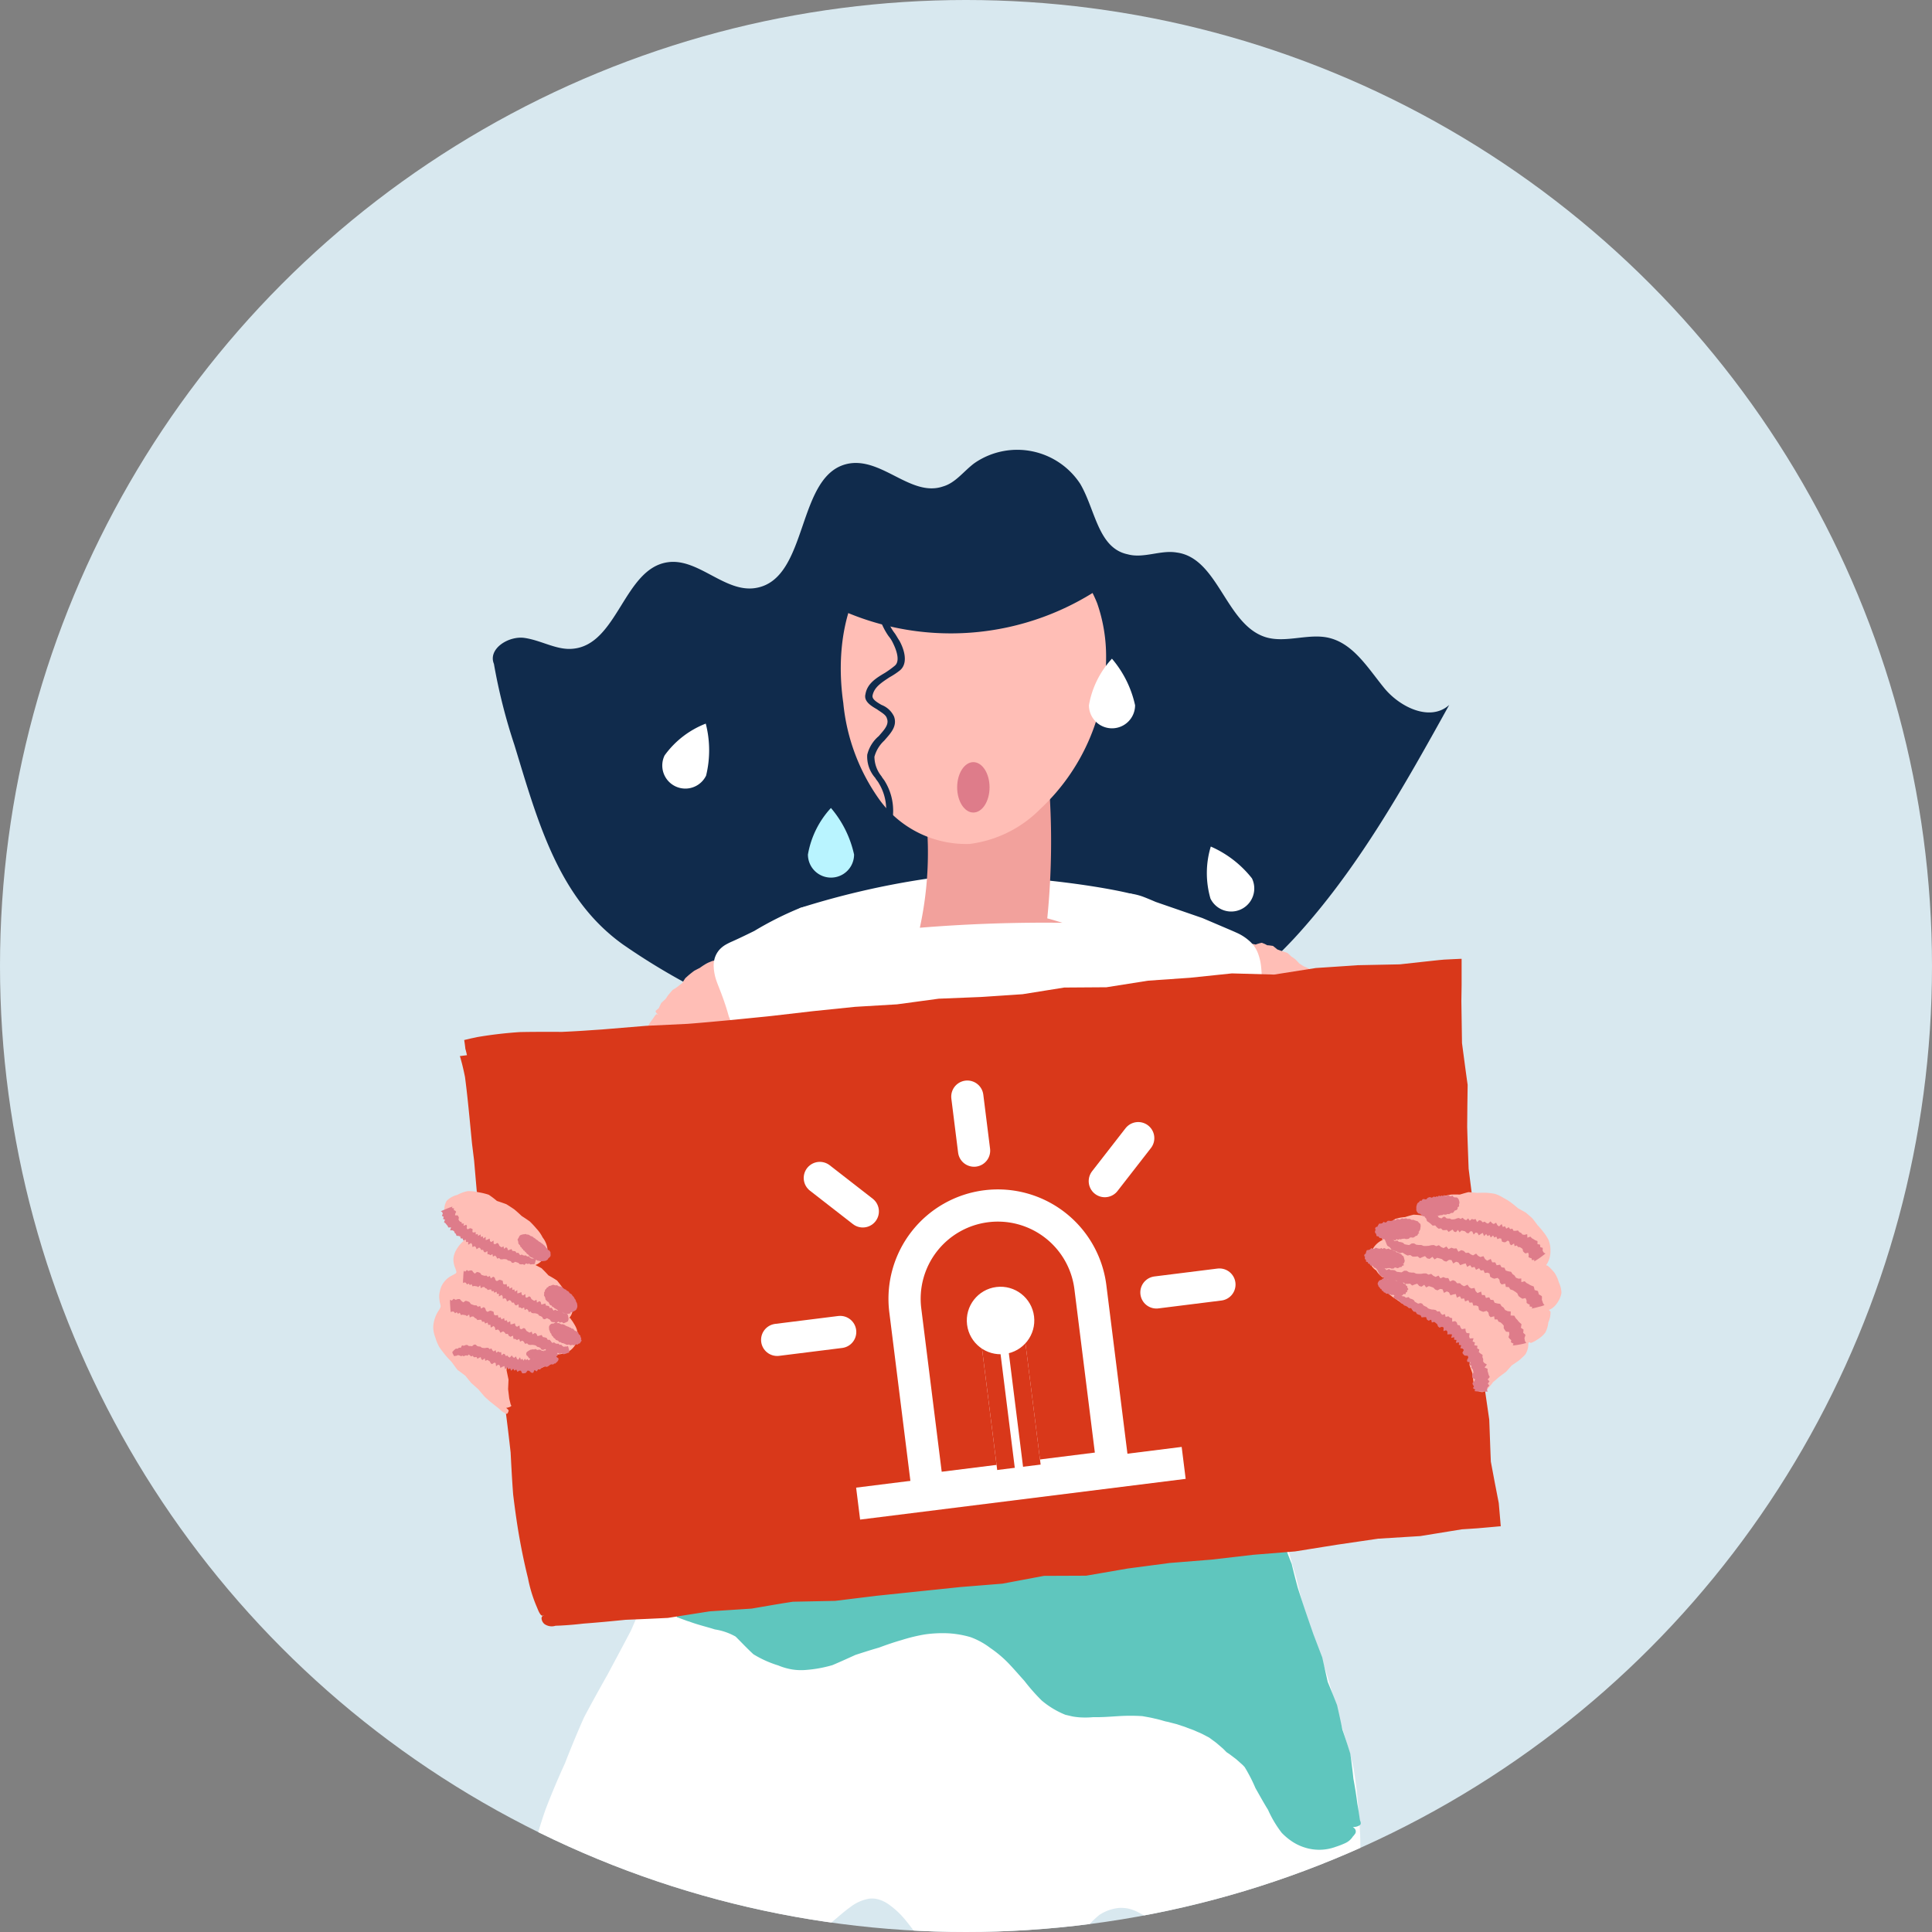 <svg xmlns="http://www.w3.org/2000/svg" width="120" height="120" viewBox="0 0 120 120">
    <rect x="0" y="0" width="120" height="120" fill="#808080" stroke="none"/>
    <defs>
        <clipPath id="clip-path">
            <circle id="타원_223" data-name="타원 223" cx="60" cy="60" r="60" style="fill:#f7f8fb"/>
        </clipPath>
        <clipPath id="clip-path-2">
            <circle id="타원_252" data-name="타원 252" cx="60" cy="60" style="fill:#fff" r="60"/>
        </clipPath>
        <style>
            
        </style>
    </defs>
    <g id="img_sub_06" transform="translate(-1128 -1745)">
        <g id="그룹_2342" data-name="그룹 2342" transform="translate(1128 1745)">
            <circle id="타원_219" data-name="타원 219" cx="60" cy="60" r="60" style="fill:#d8e8ef"/>
            <g id="마스크_그룹_23" data-name="마스크 그룹 23" style="clip-path:url(#clip-path-2)">
                <g id="그룹_1696" data-name="그룹 1696" transform="translate(26.906 27.938)">
                    <path id="패스_19254" data-name="패스 19254" d="M146.655 321.387a4.679 4.679 0 0 0-6.478-1.347l-.108.074c-.664.5-1.162 1.217-1.937 1.437-1.938.664-3.709-1.716-5.756-1.437-3.431.5-2.491 7.25-5.923 7.75-1.881.277-3.541-1.882-5.421-1.605-2.713.387-3.1 5.095-5.866 5.369-1 .111-1.938-.5-2.99-.664-1-.167-2.325.664-1.937 1.605a35.357 35.357 0 0 0 1.273 5.038c1.437 4.7 2.713 9.521 6.753 12.4a41.2 41.2 0 0 0 12.952 5.978 39.892 39.892 0 0 0 13.727 1.772c5.813-.554 11.015-3.875 15-8.137 3.93-4.263 6.808-9.411 9.631-14.5-1.162 1.052-3.044.166-4.04-1.052s-1.882-2.713-3.377-3.1c-1.273-.332-2.711.332-3.984-.056-2.49-.775-2.933-4.927-5.535-5.259-1-.167-2.048.388-3.043.11-1.834-.388-1.996-2.768-2.941-4.376z" transform="translate(-106.467 -319.274)" style="fill:#102b4c"/>
                    <path id="패스_19285" data-name="패스 19285" d="m137.215 397-.033-.181a4.64 4.64 0 0 0 .074-.373q-.046-.181-.105-.362a5.303 5.303 0 0 0-.076-.362q.014-.19.014-.384a5.845 5.845 0 0 0-.114-.354 2.843 2.843 0 0 0-.149-.34q-.118-.152-.244-.293a6.202 6.202 0 0 0-.154-.33l-.047-.174-.041-.165c-.046-.1-.09-.209-.136-.317l-.259-.271a3.319 3.319 0 0 0-.109-.371 1.691 1.691 0 0 0-.32-.282.826.826 0 0 0-.421-.249.934.934 0 0 0-.462.085 1.749 1.749 0 0 0-.362.181c-.112.066-.213.14-.31.207-.11.052-.217.111-.326.167-.1.073-.193.146-.286.222s-.181.158-.271.239c-.068.1-.136.207-.2.312q-.144.108-.285.221c-.094.075-.2.135-.307.2-.078.09-.157.181-.233.271s-.14.2-.208.294l-.266.244-.079.165-.078.166a1.091 1.091 0 0 0-.09.072l-.069.06c-.017.013-.121.072.161.288l-.013-.006c-.026-.013-.051-.026-.072-.034-.046-.018-.068-.014-.08 0a1.418 1.418 0 0 0-.162.219c-.07.1-.142.191-.209.29s-.125.2-.181.307c-.075.09-.147.19-.217.287s-.145.194-.219.291c-.048.111-.09.224-.137.336s-.127.208-.181.317c-.036.117-.073.233-.1.353s-.069.234-.1.353-.067.235-.1.354v.373c-.025.12-.06.24-.076.362l-.021.181c-.007.063-.007.125-.011.187a3.165 3.165 0 0 0 .07.371 2.617 2.617 0 0 0 .023.391 2.009 2.009 0 0 0 .16.374 1.671 1.671 0 0 0 .255.331 1.861 1.861 0 0 0 .271.324 2.2 2.2 0 0 0 .379.143 2.818 2.818 0 0 0 .373.09 3.709 3.709 0 0 0 .338.181l.181.045.186.033c.13-.013.257-.044.382-.068.121.037.245.074.372.1.124-.035.247-.066.362-.111.061-.006.123-.011.181-.019l.181-.029c.123-.014.241-.047.362-.07s.25-.032.374-.056c.119-.041.237-.08.352-.132.1-.079.2-.166.29-.252.107-.059.207-.133.31-.2.123-.037.253-.07.377-.117q.117-.154.22-.319c.09-.08.181-.167.271-.255.109-.068.209-.146.315-.223.054-.117.114-.228.159-.346l.079-.169c.025-.057.047-.115.07-.173a3.814 3.814 0 0 0 .285-.271 5.75 5.75 0 0 0 .054-.382c.065-.1.137-.21.2-.321l.027-.185.017-.186c.064-.11.115-.225.172-.341a6.485 6.485 0 0 0-.05-.381c.033-.119.073-.239.1-.362z" transform="translate(-117.415 -360.477)" style="fill:#ffbeb6"/>
                    <path id="패스_19286" data-name="패스 19286" d="M222.779 395.182a1.08 1.08 0 0 0-.141-.342c-.04-.07-.046-.158-.138-.194-.014-.006-.043-.067-.145-.007l-.031.021.019-.011a1.154 1.154 0 0 0 .191-.133c.076-.071 0-.073-.006-.084s-.03-.046-.062-.09a.732.732 0 0 0-.047-.057l-.021-.025q-.086-.136-.177-.271-.053-.158-.11-.317c-.08-.073-.162-.143-.242-.214l-.129-.3c-.086-.066-.172-.131-.26-.2-.038-.106-.075-.214-.115-.32-.08-.071-.158-.143-.239-.213s-.146-.154-.22-.228-.15-.149-.228-.222a2.76 2.76 0 0 1-.2-.247c-.108-.041-.214-.083-.324-.12-.04-.112-.08-.225-.126-.336-.1-.045-.205-.09-.311-.131-.09-.059-.181-.119-.271-.175-.073-.08-.146-.16-.224-.237a1.712 1.712 0 0 0-.264-.188 5.227 5.227 0 0 0-.242-.227c-.1-.04-.213-.075-.32-.109s-.211-.076-.316-.111c-.086-.077-.181-.147-.271-.221-.12-.014-.232-.038-.354-.04-.053-.028-.107-.057-.162-.084l-.176-.07a1.5 1.5 0 0 0-.193.047 1.4 1.4 0 0 0-.186.063q-.091-.021-.194-.039a4.558 4.558 0 0 0-.207-.01 1.2 1.2 0 0 0-.181.105l-.085.057a.983.983 0 0 0-.076.067 1.832 1.832 0 0 0-.21.048 1.777 1.777 0 0 0-.206.081 1.574 1.574 0 0 0-.112.419 1.484 1.484 0 0 0-.112.148 1.707 1.707 0 0 0-.1.157 1.935 1.935 0 0 0-.124.149c-.04.052-.079.1-.113.158a2.841 2.841 0 0 0 .04.369 4.33 4.33 0 0 0-.061.337c-.036.11-.071.222-.1.335.056.112.113.222.176.327 0 .109 0 .217.007.326a3.084 3.084 0 0 1-.023.329c.035.1.074.207.113.308-.011.11-.019.222-.026.333.019.106.037.212.059.317l.212.276a7.15 7.15 0 0 0-.082.362q.069.149.141.294c.027.105.055.21.09.315.077.09.154.176.236.26 0 .119.007.238.015.362.09.082.176.161.271.237.044.1.09.205.144.306.037.11.084.22.13.33.1.073.191.144.291.208.033.049.069.095.106.142s.073.09.114.139a3.115 3.115 0 0 0 .3.2l.167.072c.056.023.115.041.171.061l.168.062a1.491 1.491 0 0 0 .172.051 2.294 2.294 0 0 0 .346.08 2.557 2.557 0 0 0 .346.09 2.781 2.781 0 0 0 .351-.016 1.272 1.272 0 0 0 .173-.012c.057-.007.115-.012.171-.022a3.366 3.366 0 0 0 .35 0c.11-.034.216-.073.321-.115.09-.072.181-.147.271-.224a5.517 5.517 0 0 0 .59-.26c.106-.027.214-.053.318-.09.093-.054.186-.11.277-.167s.171-.133.255-.2c.1-.047.194-.1.29-.148l.181-.3a2.739 2.739 0 0 0 .281-.181 1.778 1.778 0 0 0 .2-.295 1.057 1.057 0 0 0 .215-.328.965.965 0 0 0-.006-.417z" transform="translate(-165.648 -359.059)" style="fill:#ffbeb6"/>
                    <path id="패스_19287" data-name="패스 19287" d="M166.592 439.943a26.281 26.281 0 0 0-.347-3.1c-.249-1.009-.547-2-.873-2.975-.256-1-.543-1.985-.832-2.966l-1.086-2.858a68.652 68.652 0 0 1-.753-2.943q-.442-1.441-.777-2.912-.316-1.476-.535-2.972c-.148-1-.265-2-.362-3q-.112-1.511-.15-3.027-.153-1.511-.245-3.034.105-1.522.259-3.039l-.034-3.061c.013-1.024.006-2.048-.006-3.071.022-1.022.037-2.045.041-3.067q-.029-1.532-.075-3.063l-.02-3.063-.187-3.052-.036-.763c-.013-.251-.02-.514-.05-.792a3.284 3.284 0 0 0-.2-.863 1.936 1.936 0 0 0-.568-.79 2.966 2.966 0 0 0-.759-.479c-.253-.116-.481-.209-.716-.311l-1.407-.6-2.895-1c-.234-.1-.468-.2-.724-.3a3.756 3.756 0 0 0-.848-.219 2.468 2.468 0 0 0-.481-.014 2.038 2.038 0 0 0-.247.034l-.122.025c-.041.009-.08.023-.119.034a2.7 2.7 0 0 0-.845.442 7.151 7.151 0 0 0-1.046 1.274l-.216.3c-.071.1-.147.188-.221.284-.038.047-.073.1-.113.14l-.122.132c-.082.09-.158.181-.248.263l-.287.221-.3.2c-.1.07-.206.125-.308.188l-.156.09c-.053.029-.108.055-.161.082a7.608 7.608 0 0 1-1.333.543c-.22.1-.452.167-.678.245a5.042 5.042 0 0 1-.7.181 8.651 8.651 0 0 1-1.44.2 10.1 10.1 0 0 1-2.845-.562 12.824 12.824 0 0 1-1.419-.355 14.607 14.607 0 0 1-1.384-.533c-.431-.246-.847-.518-1.251-.8s-.782-.6-1.2-.923a6.757 6.757 0 0 0-.655-.494 2.946 2.946 0 0 0-.84-.384 2.739 2.739 0 0 0-.953-.073 4.667 4.667 0 0 0-.86.166 20.689 20.689 0 0 0-2.81 1.413c-.458.225-.909.446-1.364.649a4.1 4.1 0 0 0-.388.19 1.625 1.625 0 0 0-.428.341 1.442 1.442 0 0 0-.286.527 1.655 1.655 0 0 0-.057.548 3.1 3.1 0 0 0 .189.9c.046.134.1.263.147.385l.135.347c.173.46.33.926.459 1.4a16.752 16.752 0 0 1 .863 2.847q.091.741.119 1.487c.018.495.015 1-.012 1.487a7.2 7.2 0 0 1-.255 1.415 13.573 13.573 0 0 1-.488 1.39 18.76 18.76 0 0 0-.876 3c-.061.259-.106.508-.159.763l-.077.381c-.024.127-.044.255-.066.383l-.128.765-.107.767a65.387 65.387 0 0 0-.226 3.076c.01 1.026.035 2.047.05 3.066a75.799 75.799 0 0 1-.415 3.018c-.057 1.006-.161 2-.294 2.994-.1.49-.181.983-.3 1.466l-.083.366-.043.181-.05.181-.2.724a34.8 34.8 0 0 1-.8 2.9 48.923 48.923 0 0 1-1.35 2.714 76.733 76.733 0 0 1-1.176 2.8c-.471.9-.955 1.8-1.435 2.7-.5.89-1 1.786-1.48 2.694q-.624 1.408-1.183 2.85a49.68 49.68 0 0 0-1.2 2.85 31.289 31.289 0 0 0-.879 2.985c-.112.511-.21 1.028-.278 1.553a10.334 10.334 0 0 0-.09 1.607 4.843 4.843 0 0 0 .292 1.671 2.593 2.593 0 0 0 .486.793 2.24 2.24 0 0 0 .781.553 2.846 2.846 0 0 0 .886.216 4.42 4.42 0 0 0 .442.008 3.228 3.228 0 0 0 .443-.054 5 5 0 0 0 1.55-.633c.234-.128.46-.263.678-.4s.44-.271.657-.41q.652-.417 1.288-.863.311-.231.617-.47l.3-.24.119-.1.031-.027a.376.376 0 0 1 .031-.025l.036.016.035.019.013.009.025.016.03.022a2.592 2.592 0 0 1 .458.444 7.727 7.727 0 0 1 .75 1.218 13.51 13.51 0 0 0 .792 1.378 4.3 4.3 0 0 0 .543.682 2.857 2.857 0 0 0 1.663.849 3.308 3.308 0 0 0 .947-.017 4.215 4.215 0 0 0 .851-.278c.137-.054.259-.125.388-.188a3.333 3.333 0 0 0 .362-.212 10.737 10.737 0 0 0 1.3-.968l2.214-2.123.581-.493c.191-.16.38-.315.573-.452a2.672 2.672 0 0 1 1.176-.529 1.5 1.5 0 0 1 .582.045 2.153 2.153 0 0 1 .57.264 5.247 5.247 0 0 1 1.039.94c.633.755 1.184 1.609 1.861 2.43a9.136 9.136 0 0 0 1.176 1.129 6.215 6.215 0 0 0 1.454.85 4.406 4.406 0 0 0 1.719.323 3.8 3.8 0 0 0 .893-.133 4 4 0 0 0 .822-.348 4.565 4.565 0 0 0 .724-.472c.116-.085.217-.181.325-.271a3.527 3.527 0 0 0 .3-.288 14.646 14.646 0 0 0 1.04-1.21l.409-.64c.131-.205.271-.4.416-.592a5.7 5.7 0 0 1 .977-1.021 2.688 2.688 0 0 1 1.23-.432 1.949 1.949 0 0 1 .311.007 1.823 1.823 0 0 1 .307.049 2.488 2.488 0 0 1 .6.237 8.188 8.188 0 0 1 1.219.768c.21.148.428.3.66.443s.466.261.7.383a19.084 19.084 0 0 0 2.834 1.348q.747.243 1.513.426a12.038 12.038 0 0 0 1.574.281 5.607 5.607 0 0 0 1.675-.053 3.561 3.561 0 0 0 .84-.28 3.231 3.231 0 0 0 .745-.5 4.371 4.371 0 0 0 .807-.928 2.863 2.863 0 0 0 .431-1.086 3.33 3.33 0 0 0 .1-.436c.017-.186-.01-.362-.173-.407a.315.315 0 0 0-.109-.008l.007-.021.035.01a.456.456 0 0 0 .413-.062c.21-.172.192-.557.214-.688 0 0 .025-.127.055-.317s.068-.446.1-.7c.06-.511.08-1.022.08-1.022a18.912 18.912 0 0 0-.057-3.126z" transform="translate(-109.099 -355.059)" style="fill:#fff"/>
                    <path id="패스_19288" data-name="패스 19288" d="m177.946 484.056-.023-.159c-.013-.1-.033-.223-.052-.349s-.041-.254-.058-.347l-.027-.157a26.043 26.043 0 0 0-.244-1.547q-.078-.78-.194-1.557-.23-.75-.489-1.486-.154-.765-.331-1.524a83.247 83.247 0 0 0-.58-1.441l-.339-1.517-.548-1.438q-.253-.724-.5-1.447c-.164-.483-.32-.967-.473-1.447-.132-.491-.26-.982-.376-1.474q-.283-.709-.543-1.433-.063-.767-.1-1.538-.21-.733-.4-1.476-.07-.374-.136-.751l-.064-.377-.09-.6c.028-.135-.122-.142-.21-.2l-.3-.137-.222-.1c-.061-.028-.123-.053-.181-.079-.247-.1-.5-.2-.749-.285q-.763-.226-1.546-.374a22.377 22.377 0 0 0-1.549-.317l-.785-.037c-.261-.013-.522-.013-.782-.02s-.521-.013-.781-.017-.52-.006-.78 0c-.259-.03-.518-.058-.777-.08s-.519-.05-.779-.065c-.26.019-.519.034-.778.057l-.776.069-.779-.021-.779-.01c-.514.09-1.025.181-1.538.287h-.778c-.26 0-.519 0-.778.005-.51.09-1.019.181-1.526.279h-1.558c-.5.148-1 .294-1.5.452-.513.057-1.026.113-1.538.181-.519.024-1.038.067-1.559.1-.251.069-.5.152-.748.228s-.5.151-.745.236c-.508.109-1.017.209-1.522.338-.256.049-.515.091-.77.147l-.768.168c-.241.106-.476.231-.711.348s-.471.232-.7.362c-.488.181-.982.352-1.46.564-.244.095-.492.181-.733.284l-.724.314c-.231.124-.452.271-.672.414l-.332.213c-.11.07-.221.14-.327.22-.46.253-.932.5-1.373.789l-.322.22-.161.116c-.052.04-.1.083-.154.125l-.618.509a7.285 7.285 0 0 0-.537.622 3.631 3.631 0 0 0-.458.753 2.363 2.363 0 0 0-.243.4 1.869 1.869 0 0 0-.152.493 1.958 1.958 0 0 0 .124 1.072 1.7 1.7 0 0 0 .385.458 1.5 1.5 0 0 0 .167.119l.027.277.325.119.271.1.271.09c.524.188 1.04.306 1.491.452a3.8 3.8 0 0 1 1.286.443l.062.06.067.068.135.136.271.277c.181.181.371.373.574.558a6.669 6.669 0 0 0 1.538.694 3.947 3.947 0 0 0 .846.247 3.548 3.548 0 0 0 .893.033 7.939 7.939 0 0 0 1.637-.3c.484-.205.957-.421 1.425-.633.489-.158.973-.314 1.457-.452.471-.175.942-.338 1.416-.472a10.723 10.723 0 0 1 1.426-.347 7.858 7.858 0 0 1 1.447-.072 6.126 6.126 0 0 1 1.407.242 4.664 4.664 0 0 1 1.22.67 7.279 7.279 0 0 1 1.1.919c.343.355.673.743 1.022 1.129a12.259 12.259 0 0 0 1.069 1.213 5.4 5.4 0 0 0 1.483.893l.436.1a4.257 4.257 0 0 0 .439.055 5.293 5.293 0 0 0 .847-.012c.543.013 1.07-.033 1.573-.063a11.612 11.612 0 0 1 1.477 0l.362.065.181.034.181.042.357.085.35.1.181.037.175.047.35.09.344.114a3.58 3.58 0 0 1 .339.123l.339.124c.112.044.221.1.331.143.224.09.431.212.647.321.1.068.194.143.291.212a3.265 3.265 0 0 1 .281.222l.271.233c.09.08.167.166.251.249l.151.1c.05.033.095.07.144.106l.288.217c.09.077.181.159.271.24l.137.122c.045.041.084.09.127.131a9.815 9.815 0 0 1 .676 1.314c.252.439.5.9.781 1.347a6.937 6.937 0 0 0 .848 1.427 3.865 3.865 0 0 0 .691.571 3.108 3.108 0 0 0 .844.375 2.946 2.946 0 0 0 .922.107 2.988 2.988 0 0 0 .9-.181 5.165 5.165 0 0 0 .591-.229 1.093 1.093 0 0 0 .471-.408 1.249 1.249 0 0 0 .151-.19.262.262 0 0 0-.062-.328.566.566 0 0 0-.082-.069l.008-.007h.036a.7.7 0 0 0 .375-.11c.139-.091.024-.269.012-.335z" transform="translate(-120.387 -398.961)" style="fill:#5fc6be"/>
                    <path id="패스_19289" data-name="패스 19289" d="m170.138 427.208-.024-.289-.1-1.149-.25-1.283-.241-1.285c-.038-.87-.065-1.741-.1-2.611l-.374-2.582v-2.616a264.69 264.69 0 0 1-.488-2.576c-.045-.869-.082-1.737-.12-2.605 0-.872.02-1.744.029-2.615l-.327-2.591c-.032-.869-.067-1.737-.09-2.605l.011-1.3.018-1.3c-.123-.864-.235-1.73-.351-2.6l-.039-2.608.01-.652.005-.326v-1.645h-.07l-.143.007-.287.013-.582.029-.3.027-.181.019-.324.035-.65.07-1.3.143-2.614.053-2.605.175-2.588.407-2.623-.073-2.6.271-2.606.181-2.587.409-2.623.018-2.586.414-2.6.173-2.612.106-2.588.35-2.605.155-2.6.267-2.593.3-2.6.261c-.865.08-1.732.162-2.6.228l-2.606.125-2.6.215-1.3.09c-.43.027-.859.05-1.292.069-.866 0-1.739-.007-2.623.013a25.993 25.993 0 0 0-2.653.311l-.059.014-.11.023-.219.046-.422.1q.048.3.076.575c0-.016 0-.01.007 0v.005c.014.043.031.117.049.188l.026.111.013.057v.007h-.007l-.079.01-.157.02-.155.02h-.039v.012l.007.023.029.09.048.181.052.194c.067.264.127.536.181.809.113.852.2 1.714.285 2.577l.125 1.3c.011.11.021.216.035.335l.04.324.08.648.226 2.617.327 2.59.371 2.584.255 2.6.543 2.563c.086.869.169 1.726.234 2.589.114.859.214 1.719.312 2.586.045.869.09 1.74.157 2.613.106.869.224 1.738.375 2.6s.331 1.727.543 2.582a8.736 8.736 0 0 0 .543 1.785c.047.09.214.623.388.556a.13.13 0 0 0 .05-.037l.007.017a.326.326 0 0 0-.038.018.174.174 0 0 0-.1.126.179.179 0 0 0 0 .083.4.4 0 0 0 .017.081.549.549 0 0 0 .147.226.781.781 0 0 0 .7.115l.279-.01a21.156 21.156 0 0 0 1.191-.094l.271-.03c.877-.066 1.747-.148 2.616-.236q1.311-.051 2.623-.117L121 432.5l2.612-.171 1.286-.221.633-.106.64-.1 2.623-.053 2.594-.318 2.6-.271 2.6-.271 2.6-.209 2.576-.484 2.623-.011 2.581-.445 2.591-.343 2.61-.21 2.592-.3 2.6-.209 2.582-.413 2.585-.379 2.611-.161 2.58-.419.652-.043.326-.022.547-.048.593-.053.15-.014.075-.007h.057c.012-.004.019-.002.019-.011z" transform="translate(-103.83 -360.354)" style="fill:#d9381a"/>
                    <path id="패스_19290" data-name="패스 19290" d="M110.578 433.736a1.526 1.526 0 0 0-.165-.337 2.185 2.185 0 0 0-.193-.289l-.013-.017-.008-.012v-.007a.035.035 0 0 1 0-.01.042.042 0 0 1 0-.015.329.329 0 0 1-.057-.017c-.033-.015-.023-.007-.021-.013l.007-.012a.152.152 0 0 0 .024-.039.885.885 0 0 0 .133-.258.917.917 0 0 0 .033-.146.811.811 0 0 0 .005-.145 1.422 1.422 0 0 0-.162-.745 2.522 2.522 0 0 0-.214-.249 4.212 4.212 0 0 0-.219-.224 2.908 2.908 0 0 0-.181-.255c-.064-.082-.127-.165-.193-.246a6.582 6.582 0 0 0-.535-.321c-.068-.076-.14-.15-.209-.225l-.217-.218c-.127-.07-.256-.136-.384-.2.022-.009.043-.017.064-.027a1.076 1.076 0 0 0 .334-.249 1.233 1.233 0 0 0 .348-.744 1.47 1.47 0 0 0-.3-.695 2.26 2.26 0 0 0-.378-.543 5.993 5.993 0 0 0-.421-.452q-.248-.175-.5-.335-.219-.209-.452-.406-.249-.172-.506-.33a14.196 14.196 0 0 0-.581-.2 5.419 5.419 0 0 0-.506-.384 3.93 3.93 0 0 0-.628-.153 2.649 2.649 0 0 0-.669-.076 2.127 2.127 0 0 0-.654.237 1.37 1.37 0 0 0-.663.367 1.076 1.076 0 0 0-.141.411.983.983 0 0 0 .036.413 1.63 1.63 0 0 0 .271.657 2.951 2.951 0 0 0 .174.271c.059.082.124.174.191.258a4.6 4.6 0 0 0 .52.376c.027.023.019.018.023.023v.01a.089.089 0 0 1 .005.015.014.014 0 0 1-.007.018.021.021 0 0 1 0 .015l-.014.009v.007l-.055.048a2.216 2.216 0 0 0-.423.543 1.332 1.332 0 0 0-.137.352 1.053 1.053 0 0 0-.013.392 1.426 1.426 0 0 0 .09.339 1.692 1.692 0 0 1 .079.236.129.129 0 0 1-.022.1.161.161 0 0 1-.035.029.671.671 0 0 1-.08.044c-.061.039-.151.08-.253.141a1.257 1.257 0 0 0-.293.243 1.342 1.342 0 0 0-.337.66 1.275 1.275 0 0 0-.044.384 2.946 2.946 0 0 0 .042.338 1.1 1.1 0 0 1 .045.2.137.137 0 0 1-.017.09.753.753 0 0 1-.116.211 2.056 2.056 0 0 0-.326 1 1.86 1.86 0 0 0 .132.661 2.976 2.976 0 0 0 .251.6c.12.174.246.334.371.488s.263.295.4.441c.116.16.23.322.353.478l.488.362q.181.232.374.459l.44.394c.127.152.254.3.384.452l.222.2q.11.1.227.19l.463.368a1.282 1.282 0 0 0 .33.255c.023.009.112.091.181.021a.131.131 0 0 0 .017-.027v-.005l.006-.011a.736.736 0 0 0 .034-.079.091.091 0 0 0-.013-.1 2.21 2.21 0 0 0-.122-.115v-.008h.023a.8.8 0 0 0 .237-.072c.1-.055.019-.111.013-.136l-.09-.372-.07-.579.026-.589-.119-.572c0-.265.034-.222.06-.234a.305.305 0 0 1-.033-.065c0-.012.017-.02.039-.026a.35.35 0 0 1 .037.04l.012.018c0 .006 0 .009.032.023.1.044.194.085.292.124q.311.046.623.063a3.245 3.245 0 0 0 .666.006 1.558 1.558 0 0 0 .724-.257l.09-.06a.7.7 0 0 0 .09-.079.735.735 0 0 0 .079-.09 5.11 5.11 0 0 0 .067-.09 1.255 1.255 0 0 0 .1-.2l.036-.1.011-.035a.454.454 0 0 1-.075-.1.783.783 0 0 0-.075-.09l.027.023.061.058a.425.425 0 0 1 .074.09.11.11 0 0 1 .01.024.036.036 0 0 1 0-.023s0-.007.01-.01h.09a1.481 1.481 0 0 0 .386-.039 1.128 1.128 0 0 0 .7-.383 1.094 1.094 0 0 0 .291-.761 1.45 1.45 0 0 0-.064-.374zm-1.99.934a.423.423 0 0 0-.05-.034l.044.021a.076.076 0 0 1 .009.014z" transform="translate(-101.658 -379.1)" style="fill:#ffbeb6"/>
                    <path id="패스_19291" data-name="패스 19291" d="M237.253 437.5a.057.057 0 0 1-.008.017.052.052 0 0 1 .018-.014h-.009z" transform="translate(-178.277 -386.082)" style="fill:#96cdef"/>
                    <path id="패스_19292" data-name="패스 19292" d="M247.149 430.878a2.217 2.217 0 0 0-.257-.576 3.552 3.552 0 0 0-.4-.424.167.167 0 0 0-.078-.041l-.033-.013-.018-.008c-.006 0-.015-.007-.01-.009h.006a.185.185 0 0 0 .034-.042l.016-.025.01-.016.018-.03a1.2 1.2 0 0 0 .071-.144 1.445 1.445 0 0 0 .118-.646 1.515 1.515 0 0 0-.024-.329 1.915 1.915 0 0 0-.084-.307 2.535 2.535 0 0 0-.323-.506 5.193 5.193 0 0 0-.362-.426q-.159-.218-.328-.43-.2-.181-.405-.354-.237-.138-.478-.266a9.093 9.093 0 0 0-.418-.342 3.268 3.268 0 0 0-.482-.3 2.338 2.338 0 0 0-.543-.259 3.906 3.906 0 0 0-.569-.068c-.186 0-.362 0-.543.007q-.271-.028-.536-.045-.271.07-.528.15-.271-.007-.535 0c-.175.032-.351.064-.535.112a1.834 1.834 0 0 0-.589.137 1.323 1.323 0 0 0-.263.208 1.034 1.034 0 0 0-.111.135.817.817 0 0 0-.09.169.969.969 0 0 0-.04.537h-.155q-.271-.035-.555-.048a6.32 6.32 0 0 0-.536.151 2.4 2.4 0 0 0-.6.112 1.474 1.474 0 0 0-.5.48 1.177 1.177 0 0 0-.327.689.3.3 0 0 0 .007.08.149.149 0 0 0 .007.034h.007l.02.013.017.01h-.028l-.081.043a1.354 1.354 0 0 0-.515.5 1.3 1.3 0 0 0-.156.345.851.851 0 0 0 .362 1.005 1.318 1.318 0 0 0 .213.28 1.3 1.3 0 0 0 .139.12l.038.028.015.01a.629.629 0 0 1 .09-.037.022.022 0 0 1 .013 0 .2.2 0 0 0-.012.05v.016l-.007.043a1.353 1.353 0 0 0 .053.567 1.166 1.166 0 0 0 .181.311 2.119 2.119 0 0 0 .483.384c.157.114.3.206.441.307l.484.205.476.221.417.324.485.2q.21.159.414.318.249.083.492.175c.126.118.247.239.362.362.145.08.289.167.424.26a1.867 1.867 0 0 1 .225.429 1.232 1.232 0 0 1 .324.306 3.246 3.246 0 0 1 .072.476l-.026.53.175.5.015.13.007.065.015.107.03.231a1.1 1.1 0 0 0 .045.221.741.741 0 0 0 .033.095.715.715 0 0 0 .036.084.462.462 0 0 0 .111.131.51.51 0 0 0 .181.086.6.6 0 0 0 .181.019.9.9 0 0 0 .356-.264c.055-.064.106-.129.154-.19l.072-.09.037-.059.4-.342.422-.313.348-.394.438-.3.2-.176a2.3 2.3 0 0 0 .218-.219 1.394 1.394 0 0 0 .14-.332 1.091 1.091 0 0 0 .034-.362c.033-.041.055-.053.08-.048a.156.156 0 0 1 .043.021.219.219 0 0 1 .036.03.019.019 0 0 1 0-.01l.017-.007a.827.827 0 0 0 .082-.032l.156-.077.143-.09a1.806 1.806 0 0 0 .5-.438 1.7 1.7 0 0 0 .188-.633 1.406 1.406 0 0 0 .133-.68c0-.015-.011-.03-.012-.025h-.022a.084.084 0 0 1-.029-.02.068.068 0 0 1-.012-.07h.031l.038-.02a1.106 1.106 0 0 0 .157-.1 1.125 1.125 0 0 0 .251-.271 1.5 1.5 0 0 0 .28-.648 1.691 1.691 0 0 0-.162-.658z" transform="translate(-177.233 -379.171)" style="fill:#ffbeb6"/>
                    <path id="패스_19293" data-name="패스 19293" d="M250.652 430.194c.1-.08.023-.045.017-.049l-.077-.049a.86.86 0 0 0-.069-.111l.007-.181c-.05-.014-.1-.03-.149-.041l-.02-.164c-.053-.008-.1-.018-.156-.022v-.194a1.682 1.682 0 0 0-.13-.046l-.109-.068c-.037-.021-.073-.043-.111-.063l-.09-.1a3.02 3.02 0 0 0-.189.067 1.938 1.938 0 0 0-.013-.219c-.056.013-.111.025-.167.042l-.127-.02c-.027-.034-.054-.071-.082-.1l-.111-.049-.084-.106-.144.024h-.131l-.074-.135-.141.032-.081-.122-.159.09-.074-.147-.139.043-.068-.181-.167.146-.1-.076-.08-.157-.145.085-.1-.048-.1-.117-.151.14-.112-.04-.1-.083-.127.043-.1-.105-.115-.029-.134.119-.09-.191-.121.032-.113-.036-.127.11-.1-.147-.131.115-.111-.051-.107-.1-.12.073-.109-.06-.116.021-.117.048-.115.018h-.113l-.106-.056-.107.005-.1-.018c-.031-.029-.06-.059-.09-.09a.711.711 0 0 0-.1 0 1.3 1.3 0 0 1-.12.1l-.09-.03a.918.918 0 0 1-.084-.033.879.879 0 0 1-.043-.1.257.257 0 0 1-.034-.017l-.034-.011a.348.348 0 0 1-.085-.012.544.544 0 0 1-.028-.079.693.693 0 0 1-.153.018.8.8 0 0 1-.014-.09.484.484 0 0 1-.075-.057.713.713 0 0 1 .019-.09.4.4 0 0 1-.041-.07.324.324 0 0 1-.024-.077c0-.021.038-.026-.014-.06-.008-.006 0-.02-.109-.06l-.053-.017-.09-.027c-.058-.014-.077-.013-.08-.006a.26.26 0 0 0-.017.114.673.673 0 0 0-.018.147.761.761 0 0 0 .031.142 1.181 1.181 0 0 0-.007.152 1.3 1.3 0 0 0 0 .165.882.882 0 0 0 .1.112 1.536 1.536 0 0 0 .047.152 1.212 1.212 0 0 0 .127.083.944.944 0 0 0 .114.09l.053.058.056.049a1.108 1.108 0 0 0 .161-.014c.032.04.065.077.1.116a.721.721 0 0 0 .115.09 1.427 1.427 0 0 0 .142-.022c.036.038.073.075.111.111h.128a.947.947 0 0 0 .127-.017l.11.13.124-.079.12-.069.1.133.111.026.123-.141.1.153.122-.114.11.023.11.029.1.1.109.028.124-.127h.112l.09.2.127-.129.107.028.09.15.124-.09.121-.062.074.2.136-.131.083.127.125-.066c.025.052.049.1.073.157l.144-.126c.027.041.052.084.077.126l.13-.058.064.161.13-.056.107.02.049.187.1.033.1.009.157-.107.09.06.045.163.084.07.171-.112.035.167a2.19 2.19 0 0 1 .143-.046l.064.1a.871.871 0 0 1 .117.005l.09.052c.029.021.055.043.083.065l.027.144c.025.023.047.05.07.074l.08.059c.057-.019.11-.034.167-.05l.034.116a1.455 1.455 0 0 1-.013.157l.083.049c.038.007.071.017.108.026l.014.111.08-.006a.689.689 0 0 0 .085-.007l-.01.044-.007.034s-.013.023.033 0a3.777 3.777 0 0 0 .379-.246c.126-.096.201-.151.242-.186z" transform="translate(-181.614 -380.235)" style="fill:#de7c8a"/>
                    <path id="패스_19294" data-name="패스 19294" d="M247.2 435.5c.116-.047.033-.047.029-.054l-.032-.055-.033-.054a.92.92 0 0 0-.065-.181 1.321 1.321 0 0 0 0-.234 1.375 1.375 0 0 0-.187-.109 2.112 2.112 0 0 0-.061-.212 2.44 2.44 0 0 0-.2-.057 4.595 4.595 0 0 0-.057-.224 4.034 4.034 0 0 0-.168-.064.839.839 0 0 1-.144-.082l-.14-.072-.109-.107-.205.055a2.1 2.1 0 0 1-.007-.228c-.029 0-.058.007-.09.009h-.095l-.146-.056-.09-.136-.124-.09-.09-.141-.175-.031-.161-.05c-.023-.058-.049-.115-.075-.173l-.181-.024c-.03-.054-.059-.109-.09-.162-.072.01-.143.022-.214.034a2.342 2.342 0 0 0-.09-.181h-.187q-.039-.106-.09-.211l-.224.109c-.042-.034-.085-.071-.128-.1l-.1-.181c-.064.017-.128.034-.192.053l-.142-.077c-.04-.047-.081-.091-.122-.138l-.19.111c-.048-.023-.1-.043-.146-.064l-.134-.106-.17.02-.13-.127-.151-.049-.181.1-.115-.21-.164.013-.15-.054-.181.09-.131-.164-.178.1-.148-.064-.142-.117-.166.061-.148-.07-.158.009-.161.038-.157.009h-.155l-.15-.06h-.155l-.153-.017-.143-.084-.147.007c-.053.035-.1.068-.157.1l-.141-.024-.137-.026a2.204 2.204 0 0 1-.112-.1 2.03 2.03 0 0 1-.124-.033 1.072 1.072 0 0 0-.129-.017l-.09-.091a.888.888 0 0 1-.181.04 1.176 1.176 0 0 1-.079-.106.855.855 0 0 1-.12-.062 3.1 3.1 0 0 1-.043-.124.843.843 0 0 1-.09-.09c-.025-.033-.049-.068-.072-.1s.012-.061-.046-.082c-.009 0-.008-.03-.113-.02l-.049.007c-.031.006-.062.011-.085.017-.051.013-.067.023-.067.032a.416.416 0 0 0 .031.136.866.866 0 0 0 .049.174 1.067 1.067 0 0 0 .1.151 1.627 1.627 0 0 0 .067.172c.022.06.047.12.075.181a1.365 1.365 0 0 0 .155.1c.036.052.074.1.116.154a1.1 1.1 0 0 0 .177.061 1.6 1.6 0 0 0 .166.066 1.544 1.544 0 0 1 .156.084 1.8 1.8 0 0 0 .181-.031c.049.035.1.07.15.1l.155.08c.057-.009.113-.02.168-.032l.149.1h.157l.155-.015.141.114.158-.07c.053-.02.105-.039.158-.061l.137.141.148.033.177-.131.13.164.164-.1.147.036.145.043.133.114.143.043.172-.111.15.014c.037.07.072.142.107.214l.181-.111.142.047.111.167.174-.068.166-.041.09.216c.061-.036.124-.073.186-.107l.107.148c.056-.015.112-.028.169-.04l.09.181.193-.1.1.147c.057-.011.113-.018.171-.028l.08.181.164-.025c.044.017.09.033.131.052.016.07.03.137.042.208.04.021.081.043.12.067s.09.033.133.051c.068-.018.137-.033.208-.05l.107.1.04.193.1.113.226-.046.037.2.188.01.09.143.164.053a1.548 1.548 0 0 0 .14.09l.13.1.078.171.117.091.12.075c.066-.014.128-.028.194-.04.025.044.044.09.064.132a1.219 1.219 0 0 1 .005.169.891.891 0 0 1 .085.061.793.793 0 0 1 .108.042c0 .04-.009.083-.009.118h.026a.267.267 0 0 1 .056.01c.045.006.09.017.09.017a.128.128 0 0 0-.008.022.22.22 0 0 0-.011.023l-.014.033c0 .009-.06.055.463-.09a1.494 1.494 0 0 0 .263-.078z" transform="translate(-178.237 -382.352)" style="fill:#de7c8a"/>
                    <path id="패스_19295" data-name="패스 19295" d="M245.41 440.28c.122-.035.037-.04.033-.046l-.06-.1c-.009-.056-.016-.113-.028-.168.023-.066.043-.134.063-.2a1.491 1.491 0 0 0-.14-.132c.008-.066.014-.133.02-.2a1.627 1.627 0 0 0-.162-.11c.013-.073.025-.148.036-.225-.043-.043-.09-.081-.136-.12a1.2 1.2 0 0 1-.109-.135l-.118-.123c-.027-.05-.054-.1-.086-.151q-.117-.007-.23-.011c.007-.084.011-.166.013-.248l-.2-.023c-.05-.026-.1-.048-.151-.071l-.09-.147-.13-.09c-.03-.048-.06-.1-.09-.145l-.181-.025c-.054-.015-.107-.03-.161-.043l-.076-.169a2.63 2.63 0 0 0-.175-.014l-.084-.158c-.069.013-.137.028-.206.042l-.07-.181h-.176l-.053-.214-.227.09a2.988 2.988 0 0 0-.111-.117l-.075-.2a5.367 5.367 0 0 0-.2.038l-.13-.09c-.033-.052-.069-.1-.1-.151l-.215.1c-.045-.027-.09-.05-.138-.075l-.121-.117c-.056 0-.114.006-.17.008l-.117-.136c-.048-.022-.1-.04-.144-.06l-.191.083a3.422 3.422 0 0 0-.1-.214h-.163l-.145-.061-.181.077-.117-.167-.181.08-.142-.071-.133-.118-.167.05-.142-.078h-.157l-.16.026h-.155l-.153-.012-.145-.066h-.153l-.15-.023-.143-.09h-.154l-.163.1-.147-.019-.142-.017a4.511 4.511 0 0 1-.125-.09 1.497 1.497 0 0 1-.128-.02.831.831 0 0 0-.131.005 1.443 1.443 0 0 1-.1-.071.894.894 0 0 1-.164.069c-.031-.029-.06-.059-.09-.09a.769.769 0 0 1-.124-.042.825.825 0 0 1-.053-.112.6.6 0 0 1-.09-.079.521.521 0 0 1-.07-.095c-.014-.025.013-.057-.043-.076-.009 0-.007-.029-.11-.02l-.048.006c-.03 0-.06.01-.083.015-.051.012-.065.023-.065.031a.38.38 0 0 0 .035.137.6.6 0 0 0 .174.321 1.691 1.691 0 0 0 .081.164 1.823 1.823 0 0 0 .09.174 1.016 1.016 0 0 0 .165.084c.042.048.09.09.139.136a1.5 1.5 0 0 0 .181.034 1.355 1.355 0 0 0 .167.044c.053.022.106.042.158.06.059-.016.116-.034.172-.055l.147.09.146.068.153-.04.137.1h.147l.15-.011.132.116.157-.064.157-.051.127.146.141.04.17-.117.117.166.167-.085.14.044.138.05.12.12.136.052.174-.09.144.026.086.219.181-.09.132.06c.031.059.063.116.09.181l.171-.053.164-.026.064.227c.063-.03.128-.062.193-.09l.085.161c.056-.01.113-.019.169-.027l.065.19c.067-.029.134-.056.2-.081l.076.159a2.41 2.41 0 0 1 .174-.013l.06.194.176-.011.136.06.04.217.127.07.138.05.209-.059.109.1c.016.062.029.127.041.19l.1.105c.073-.021.145-.04.219-.059l.027.194h.175c.022.046.046.09.065.137l.138.053.1.09.09.106v.163l.069.111c.027.034.05.068.075.1.063.007.131.014.194.026l.008.147a1.212 1.212 0 0 1-.052.168l.071.1a1.042 1.042 0 0 1 .1.09c-.006.046-.016.09-.018.134l.027.012.056.028.081.044-.026.047-.02.036c-.005.009-.072.06.484-.043a2.847 2.847 0 0 0 .292-.07z" transform="translate(-177.575 -384.788)" style="fill:#de7c8a"/>
                    <path id="패스_19296" data-name="패스 19296" d="M244.582 445.878c.127-.005.047-.023.044-.028l-.027-.083.013-.064.006-.064c.044-.043.083-.09.122-.134l-.09-.125.1-.138c-.034-.04-.073-.08-.109-.119.044-.049.087-.1.129-.15-.02-.041-.04-.083-.064-.123l-.034-.127-.038-.126v-.135q-.095-.044-.189-.084c.05-.058.1-.118.147-.181l-.156-.09-.082-.108c.007-.047.007-.09.009-.14l-.048-.117c0-.048.009-.1.009-.145l-.13-.084-.106-.09c.014-.054.023-.107.034-.16l-.137-.073c.007-.053.014-.106.019-.158l-.194-.033.038-.175c-.047-.021-.1-.04-.146-.058.021-.066.042-.132.062-.2-.08 0-.157.006-.236.013l-.039-.13c.011-.06.021-.124.03-.19a2.134 2.134 0 0 0-.181-.017l-.065-.114c0-.054-.009-.109-.015-.163q-.113.016-.222.036l-.079-.1a1.3 1.3 0 0 0-.05-.134l-.144-.031-.04-.152-.1-.085-.188.037v-.22l-.135-.031-.1-.086-.172.039a5.023 5.023 0 0 0-.041-.174l-.169.044-.09-.09-.07-.128-.147.015-.09-.09-.121-.028-.131-.007-.118-.03-.111-.042-.09-.09-.1-.04-.1-.055-.075-.107-.11-.036c-.049.013-.1.025-.148.035l-.1-.06-.1-.058-.072-.11-.107-.055-.12-.035-.09-.09-.167.04a3.45 3.45 0 0 0-.1-.079l-.126-.015-.09-.081-.12-.015c-.038-.007-.076-.015-.113-.025s-.033-.047-.078-.02c-.007 0-.023-.014-.073.068a.41.41 0 0 0-.022.039l-.035.07c-.021.043-.023.058-.018.062a.492.492 0 0 0 .09.04c.035.023.07.047.106.069a.578.578 0 0 0 .114.045l.09.09c.028.033.055.067.08.1l.108.028a.978.978 0 0 1 .07.1l.112.034.1.056.09.083h.137l.073.114.084.1.131.02.072.124.111.047.117.034.067.133.14-.012.136-.005.054.154.1.07.164-.063c.015.058.027.117.04.175l.152-.04.09.07.09.076.053.135.084.077.165-.053.1.05c0 .073-.009.146-.016.218a3.37 3.37 0 0 1 .171-.052l.077.08v.181l.151-.014.137.01q-.023.108-.053.217l.191-.042-.007.157.145.014c-.011.06-.024.12-.037.181.067-.011.134-.021.2-.027l-.017.153.146.025a3.5 3.5 0 0 1-.054.174l.144.032c.025.027.052.053.074.082l-.09.181.06.09c.027.025.051.051.078.078l.2.017c.01.037.023.072.03.109l-.079.157.018.108c.072.007.139.018.211.029l-.09.152c.048.02.1.04.144.063l-.024.123.09.09c.013.034.022.07.033.1l.017.109c-.027.044-.051.09-.079.129v.109l.022.1c.056.026.108.054.162.083l-.054.117c-.038.04-.074.08-.114.119l.028.1.07.1c-.019.037-.047.073-.065.108l.071.051.079.053a.116.116 0 0 0-.014.017l-.017.017-.024.027c-.007.006-.076.038.477.053.138 0 .231 0 .284-.002z" transform="translate(-179.144 -387.381)" style="fill:#de7c8a"/>
                    <path id="패스_19297" data-name="패스 19297" d="M102.792 427.612c-.1.052-.029.033-.024.035l.06.043.037.091-.054.139a1.113 1.113 0 0 0 .109.057l-.036.135c.039.017.08.033.119.048a1.46 1.46 0 0 0-.06.157l.09.066.063.082a1 1 0 0 0 .07.078l.039.1a1.694 1.694 0 0 0 .176-.009c-.024.064-.043.124-.063.187h.151l.1.049.036.107.076.069c.012.037.023.077.037.112l.127.008.11.024a1.9 1.9 0 0 0 .022.135h.127l.032.128a3.62 3.62 0 0 0 .157-.055l.02.15c.043 0 .084-.008.126-.015l.005.181.181-.107.061.09.022.161.139-.055.072.067.043.125.16-.107.076.057.057.1.112-.017.046.119.08.048.142-.085.009.2h.1l.074.058.134-.07.026.157.134-.07.074.075.059.117.123-.036.075.077.1.005.108-.018.1.006.09.018.075.068.09.013.085.032.065.091.09.011.119-.072.041.017c.015.007.033.011.049.018.033.011.066.02.1.029.027.03.055.058.084.085l.1.014.1-.013a.946.946 0 0 0 .09.049l.111-.1.09.042.1-.026.081.052.09-.012c.03 0 .06-.006.09-.007s.033.038.065-.008c.005-.007.021 0 .048-.1l.011-.047.017-.084c.01-.051.009-.067 0-.07a.2.2 0 0 0-.074-.009l-.09-.028a.541.541 0 0 1-.1-.006l-.09-.058-.083-.075-.09.008a2.411 2.411 0 0 1-.08-.068.532.532 0 0 0-.09.014l-.091-.023c-.027-.014-.05-.03-.074-.044l-.1.046c-.02-.028-.04-.055-.057-.085l-.029-.035-.037-.037-.106.014-.063-.1-.09-.02-.1-.006-.055-.116-.11.043-.107.035c-.015-.046-.031-.09-.045-.139l-.076-.047-.129.095a4.158 4.158 0 0 1-.029-.161l-.121.07-.072-.047-.069-.054-.046-.118-.076-.057-.14.08-.09-.027-.006-.2-.143.09-.076-.052-.023-.163-.13.061-.117.034v-.2l-.149.1-.031-.137-.121.042c-.005-.053-.012-.106-.015-.159l-.151.1-.03-.127-.12.036-.007-.157-.121.034c-.028-.01-.053-.022-.08-.033l.014-.174-.072-.04-.082-.024-.158.072a.685.685 0 0 1-.054-.068c0-.05.009-.1.015-.148l-.044-.071a3.612 3.612 0 0 1-.172.068c.008-.05.017-.1.027-.147l-.131.015-.016-.1-.09-.026c-.019-.02-.04-.038-.057-.06l-.043-.071.026-.122a.639.639 0 0 1-.033-.074l-.046-.066h-.157a.427.427 0 0 1 .008-.1l.058-.127-.06-.059a.964.964 0 0 1-.09-.046l.019-.1-.07-.013-.07-.013.022-.039.017-.03s.018-.019-.027-.007a3.562 3.562 0 0 0-.4.155c-.12.044-.199.08-.245.102z" transform="translate(-102.268 -380.34)" style="fill:#de7c8a"/>
                    <path id="패스_19298" data-name="패스 19298" d="M105.918 437.166c0 .115.014.044.019.043a.268.268 0 0 0 .061-.022l.09.013.08.114.1-.06.077.1.1-.066.066.14.09-.021a.228.228 0 0 1 .09.01l.09.009.079.051a3.24 3.24 0 0 1 .123-.111l.04.181.117-.074.1-.006.068.077.084.03c.022.027.041.056.061.084.036-.01.073-.022.11-.031l.1-.007.043.12c.037-.009.075-.018.113-.025l.041.114c.046-.023.09-.046.141-.068l.025.14.12-.019v.174l.173-.1.058.09.016.159.143-.041.072.074.04.13.171-.09.08.066.061.1.119-.007.052.123.086.056.149-.075.016.2h.11l.08.063.139-.068.035.164.139-.07.073.077c.017.04.031.08.045.118l.116-.035.061.091.1.018h.11l.1.023.09.036.065.09.1.032.09.052.058.115.1.027.144-.07.09.049.09.044.071.119c.033.014.068.025.1.036h.115c.03.03.062.057.09.09a1.937 1.937 0 0 0 .144-.131l.1.07c.039-.01.081-.025.119-.037a1.164 1.164 0 0 0 .11.08l.118-.049c.019-.008.038-.014.057-.023l.055-.034c.027 0 .053-.017.066-.11a.216.216 0 0 0 .006-.123l-.008-.04-.017-.076a.337.337 0 0 0-.024-.081.5.5 0 0 0-.04-.056v-.019h-.023a.612.612 0 0 0-.08-.018c-.027 0-.054.011-.08.018-.026-.019-.053-.044-.077-.065s-.047-.059-.068-.09l-.085.03-.064-.082c-.03.011-.06.023-.09.032l-.086-.011a1.612 1.612 0 0 1-.073-.051l-.117.06-.057-.1-.064-.08-.108.02-.047-.118-.09-.024-.1-.013-.04-.13-.127.039-.123.027-.031-.153-.082-.058-.157.09-.029-.173-.144.064-.09-.054-.081-.056-.053-.118-.08-.054-.143.085-.09-.025-.01-.2-.145.091-.079-.052-.025-.158-.131.053-.12.027v-.2l-.154.09-.027-.136-.127.029-.013-.16-.163.08-.027-.147-.13.023-.018-.159-.132.023-.095-.039c0-.06-.01-.121-.017-.181l-.1-.045-.108-.024a3.456 3.456 0 0 0-.159.084c-.028-.021-.056-.043-.085-.062l-.047-.15a1.217 1.217 0 0 0-.09-.065c-.053.035-.105.07-.157.108l-.054-.15-.131.056a2.105 2.105 0 0 0-.081-.083l-.114.015-.1-.026-.1-.036-.079-.116-.1-.04c-.034-.008-.07-.013-.1-.021a4.155 4.155 0 0 0-.127.105l-.09-.076-.09-.124h-.108a.357.357 0 0 0-.111.043c-.033-.023-.066-.047-.1-.069l-.057.054-.056.055a.284.284 0 0 0-.03-.034l-.026-.022c-.005-.007-.038-.067-.056.426a2.757 2.757 0 0 0-.013.274z" transform="translate(-104.065 -385.469)" style="fill:#de7c8a"/>
                    <path id="패스_19299" data-name="패스 19299" d="M110.216 447.346c-.117-.01-.044 0-.043.005l.022.036a.156.156 0 0 0-.028.046.782.782 0 0 1-.12 0 .522.522 0 0 1 .038.082.926.926 0 0 1-.11-.008.552.552 0 0 1 .023.1 1.227 1.227 0 0 1-.137-.047.447.447 0 0 1-.02.07.528.528 0 0 1-.046.047.656.656 0 0 1-.049.049c-.018.015-.049.009-.074.01 0 .053.008.107.008.161a1.594 1.594 0 0 1-.138-.119c-.006.042-.012.084-.02.127l-.053.062c-.028-.008-.055-.019-.081-.028l-.061.018c-.026-.014-.053-.028-.077-.044a1.16 1.16 0 0 1-.062.081.328.328 0 0 1-.071.056 3.128 3.128 0 0 1-.078-.09c-.025.025-.05.05-.079.074a1.039 1.039 0 0 1-.073-.091c-.029.042-.06.082-.09.124l-.068-.121-.09.066-.057-.161a5.457 5.457 0 0 1-.118.16l-.076-.064-.056-.146-.111.09-.079-.047-.067-.106-.129.136-.08-.042-.065-.086-.1.034-.056-.11-.079-.039-.13.1-.023-.194-.1.011-.076-.054-.13.077-.037-.157-.131.077-.074-.071-.056-.112-.118.041-.075-.079-.1-.006-.11.019-.1-.005c-.032-.007-.066-.011-.1-.017-.028-.023-.056-.047-.086-.069l-.1-.008-.1-.026-.09-.09h-.108l-.117.1a.8.8 0 0 0-.1-.012h-.1a1.048 1.048 0 0 0-.107-.068.625.625 0 0 0-.107.012l-.1.042a.8.8 0 0 0-.11-.025l-.079.151a1.25 1.25 0 0 0-.107-.012l-.09.071a.829.829 0 0 0-.109-.007l-.084.069-.041.033-.033.049c-.014.024-.05 0-.049.06 0 .009-.021.013.019.1l.02.038.036.067c.023.04.033.051.037.051.024 0 .038-.022.062-.021h.048l.041-.009.077-.038c.033.007.064.016.1.026s.066.032.1.048l.072-.043c.03.013.061.029.09.045.025-.013.049-.03.074-.045l.079-.014.08.023.08-.08c.027.022.053.047.079.071a.788.788 0 0 0 .076.054l.086-.046.068.09h.082c.027 0 .057-.008.086-.011l.058.112c.033-.021.067-.039.1-.059l.1-.047.046.14.077.041.13-.106.035.161.127-.06.08.045.078.051.053.114.08.051.136-.09.09.021.023.2.139-.1.086.046.048.158.127-.07.117-.046.04.2.137-.122.065.128.117-.064.062.153.13-.127.073.116.115-.068c.023.049.048.1.073.146l.115-.073h.1c.026.055.055.109.085.163h.109l.111-.023c.038-.048.075-.1.11-.148l.107.017c.038.038.077.077.119.113.039.006.078.009.119.013.031-.06.059-.119.084-.181a1.081 1.081 0 0 0 .144.09c.029-.044.057-.09.08-.13.041 0 .082.009.124.012l.081-.09.1-.047.1-.047c.048.01.1.015.145.021a.677.677 0 0 0 .1-.054.551.551 0 0 0 .09-.075v-.176a1.156 1.156 0 0 0 .125-.041 1.263 1.263 0 0 0 .167-.024c.022-.041.043-.078.063-.12a.46.46 0 0 0 .021-.146 1.157 1.157 0 0 0 .117-.1s-.016-.047-.034-.09a.625.625 0 0 0-.045-.086l.039-.038.03-.032c.008-.007.081-.051-.426-.1z" transform="translate(-103.19 -391.49)" style="fill:#de7c8a"/>
                    <path id="패스_19300" data-name="패스 19300" d="M104.088 441.309c.015.115.021.042.024.04a.314.314 0 0 0 .061-.029h.1c.032.037.062.073.09.109l.1-.068.084.1.105-.067c.025.047.049.1.071.142l.1-.02a.461.461 0 0 1 .09.017l.1.013c.028.018.056.039.084.058q.067-.05.138-.1c.014.062.027.125.039.187l.131-.062a.69.69 0 0 1 .108.006l.075.085a.964.964 0 0 1 .09.04l.07.09.125-.018h.116l.053.127.128-.014.056.121.154-.06.043.147.131-.015.024.181.181-.1.074.09.037.164.155-.039.09.075.058.13.174-.09.09.065.073.1.128-.007.064.124.1.058.156-.07.031.2.12.006.09.065.148-.062.052.162.147-.063.09.078.07.119.132-.03.085.086.113.015.122-.009.112.016.107.029.09.08.1.023.09.044.066.1.1.027.146-.057.1.05.1.047.072.112.112.041.125.012c.033.026.07.05.108.075.052-.03.106-.065.154-.1a1.044 1.044 0 0 0 .115.062.969.969 0 0 0 .131-.028.783.783 0 0 0 .126.054 1.325 1.325 0 0 0 .129-.037.728.728 0 0 0 .122-.048c.027-.013.065.022.08-.048 0-.011.03-.009 0-.131l-.015-.057-.028-.1c-.018-.06-.027-.079-.031-.08-.025-.005-.045.013-.069.02a.448.448 0 0 1-.09 0 .4.4 0 0 0-.09.021.6.6 0 0 1-.09-.055.972.972 0 0 1-.08-.08.9.9 0 0 1-.09.015 1.055 1.055 0 0 1-.074-.078c-.033 0-.065.007-.1.006a.315.315 0 0 1-.09-.024l-.083-.062-.127.033-.069-.1-.077-.09h-.123l-.07-.12-.111-.034-.12-.019-.076-.129-.13.039-.127.029-.069-.144-.09-.054-.151.09-.049-.167-.142.063-.09-.053-.1-.061-.066-.12-.09-.058-.15.077-.1-.031-.025-.2-.154.08-.09-.057-.043-.159-.141.047-.13.022-.018-.2-.162.083-.047-.14-.136.028-.033-.163-.167.081-.05-.133-.137.023-.034-.162-.138.023-.1-.04-.027-.181-.1-.047-.113-.027-.167.076-.09-.068-.049-.155-.09-.073-.171.09-.055-.156-.145.044a.929.929 0 0 0-.09-.09h-.127c-.037-.013-.072-.026-.11-.037l-.108-.044a1.528 1.528 0 0 0-.09-.124l-.113-.047c-.04-.01-.079-.021-.119-.029-.049.033-.1.066-.144.1l-.109-.08-.109-.124h-.127l-.129.046c-.041-.022-.083-.049-.125-.067l-.124.12a.352.352 0 0 0-.041-.032l-.033-.021c-.007-.007-.053-.065-.013.431.007.154.015.238.025.285z" transform="translate(-103.002 -387.796)" style="fill:#de7c8a"/>
                    <path id="패스_19301" data-name="패스 19301" d="M114.336 432.529c.018.015.037.031.057.045l.037.07c.019.016.04.029.059.043l.062.04.078.016c.02.014.039.03.06.043l.052.058a.611.611 0 0 0 .065.039h.081l.063.049a.481.481 0 0 0 .08 0l.073.027h.08a.3.3 0 0 0 .079 0l.08-.009.084-.01a.242.242 0 0 0 .076-.034l.07-.046a.724.724 0 0 0 .041-.074.443.443 0 0 0 .062-.056.181.181 0 0 0 .082-.159.373.373 0 0 0-.01-.09.147.147 0 0 0-.061-.158l-.007-.026-.005-.02s0-.033-.085.02l.013-.013c.007-.008.008-.013.007-.015a.422.422 0 0 0-.034-.044l-.046-.057-.052-.051-.048-.067-.046-.057-.059-.043-.051-.053-.06-.039-.059-.042-.056-.045-.066-.03-.053-.049-.054-.046-.064-.033-.049-.05-.06-.04-.063-.037-.053-.053-.07-.024-.07-.023-.06-.049c-.023-.011-.046-.019-.07-.029a.222.222 0 0 0-.08 0l-.071-.037a.356.356 0 0 0-.08.014.671.671 0 0 0-.08.006.4.4 0 0 0-.079.02.359.359 0 0 0-.082.027.172.172 0 0 0-.1.127.4.4 0 0 0-.041.071.29.29 0 0 0-.05.086.367.367 0 0 0 .031.082.684.684 0 0 0 .015.078.753.753 0 0 0 .006.083.721.721 0 0 0 .052.062c.017.02.034.038.052.056s.011.053.017.08l.068.04.031.068.061.043.03.07.071.033.037.065.063.038c.012.023.023.047.036.069z" transform="translate(-108.463 -382.563)" style="fill:#de7c8a"/>
                    <path id="패스_19302" data-name="패스 19302" d="M117.8 438.6a.459.459 0 0 0-.059.07.331.331 0 0 0-.079.039.363.363 0 0 0-.042.075l-.069.055a.705.705 0 0 0-.008.09.421.421 0 0 0-.05.073.351.351 0 0 0 .007.09.49.49 0 0 0-.015.09.479.479 0 0 0 .043.077.676.676 0 0 0 .037.073.7.7 0 0 0 .013.09c0 .033.03.043.044.065s.033.04.05.06a.23.23 0 0 0 .073.041c.024.013.03.04.046.061a.465.465 0 0 1 .033.075.277.277 0 0 0 .05.06c.017.02.053.019.08.027l.04.071c.013.023.049.023.073.032s.035.038.054.056a.232.232 0 0 0 .07.035.576.576 0 0 1 .065.041l.065.042.058.056.068.038.07.032h.082l.069.039c.022.016.045.033.069.047a.22.22 0 0 0 .08.015.531.531 0 0 0 .083 0q.04.012.082.021l.043-.013c.021-.006.042-.015.042-.015l.027.005h.022s.035.013.012-.1l.007.014c0 .008.009.011.013.01a.266.266 0 0 0 .057-.014.318.318 0 0 0 .075-.021.473.473 0 0 0 .071-.036l.072-.04.068-.056c.013-.027.024-.054.035-.082l.031-.083v-.086a.472.472 0 0 0-.013-.081c0-.027-.011-.053-.016-.08a.46.46 0 0 0-.043-.068.684.684 0 0 0-.022-.076l-.03-.073-.051-.06a.949.949 0 0 0-.032-.073l-.049-.06-.054-.054a.707.707 0 0 0-.039-.069l-.065-.043-.065-.041c-.022-.013-.026-.047-.042-.068l-.057-.052a.7.7 0 0 0-.077-.025l-.046-.067-.076-.024a.7.7 0 0 0-.063-.043l-.064-.042a.756.756 0 0 0-.061-.05.313.313 0 0 0-.069-.036l-.081-.006a.63.63 0 0 0-.074-.023c-.022-.018-.043-.038-.067-.054l-.083.01c-.027 0-.053-.009-.08-.011a.42.42 0 0 0-.082-.026.609.609 0 0 0-.082.027l-.078.033a.319.319 0 0 1-.096.016z" transform="translate(-110.603 -386.664)" style="fill:#de7c8a"/>
                    <path id="패스_19303" data-name="패스 19303" d="M120.185 444.98a.416.416 0 0 0 .011-.083.457.457 0 0 0-.043-.07.587.587 0 0 0-.008-.083.622.622 0 0 0-.059-.053.592.592 0 0 0-.049-.055c-.017-.017-.015-.052-.025-.077s-.037-.033-.054-.049-.04-.028-.059-.042a.211.211 0 0 0-.077-.016l-.054-.043-.043-.061-.055-.041h-.077l-.047-.058-.071-.013-.056-.041-.067-.019-.063-.027-.063-.028-.057-.044-.064-.026-.067-.02a.548.548 0 0 0-.075.01l-.064-.03-.063-.04-.07-.008h-.07l-.068-.023-.036.01-.036.012-.022-.009-.017-.007s-.025-.018-.028.09v-.023c0-.015-.006-.018-.009-.019a.232.232 0 0 0-.055 0 .3.3 0 0 0-.076.013.181.181 0 0 0-.071.047.2.2 0 0 0-.054.069.383.383 0 0 0-.03.078.612.612 0 0 0 .006.074.537.537 0 0 0 0 .075.685.685 0 0 0 .025.071c.008.023.015.046.025.068s.015.046.023.069.032.037.049.054.017.045.025.068a.7.7 0 0 0 .033.064c.012.022.037.032.054.047s.023.043.035.063a.217.217 0 0 0 .053.047l.056.043.043.06c.022.011.045.018.068.027l.067.026c.023.008.03.04.046.058l.06.037h.076c.016.02.033.037.05.056h.074l.064.026.065.025c.02.013.042.023.063.036a.228.228 0 0 0 .068.019.173.173 0 0 0 .074-.015l.07.007.067.043a.735.735 0 0 0 .072-.027.193.193 0 0 1 .07 0 .357.357 0 0 1 .073.023l.069-.032.066-.03a.6.6 0 0 0 .081.02.567.567 0 0 0 .062-.059.307.307 0 0 0 .086-.025.261.261 0 0 0 .049-.086.306.306 0 0 0 .06-.08.3.3 0 0 0-.036-.073z" transform="translate(-111.001 -389.722)" style="fill:#de7c8a"/>
                    <path id="패스_19304" data-name="패스 19304" d="M116.868 448.223a.365.365 0 0 0-.05-.047.605.605 0 0 0-.028-.072.563.563 0 0 0-.071-.007l-.053-.032c-.013-.018-.028-.036-.043-.054h-.124l-.04-.059-.067.013-.046-.043h-.062l-.045-.047-.066.016-.049-.038h-.062l-.048-.044h-.061l-.057-.011-.048-.048-.058-.012-.06-.006-.065.023-.058-.013-.057-.036-.06-.01-.063.035c-.02-.009-.04-.019-.062-.027l-.061.028a.614.614 0 0 0-.069 0 .528.528 0 0 0-.06.032.442.442 0 0 0-.061.03.336.336 0 0 0-.061.041.232.232 0 0 0-.071.053.236.236 0 0 0-.033.09.229.229 0 0 0 .014.1.216.216 0 0 0 .071.059.382.382 0 0 0 .041.06.716.716 0 0 0 .04.062l.058.029.06.017.048.038h.063l.013.014.009.011s.008.021.06-.073l-.008.02a.021.021 0 0 0 0 .019.318.318 0 0 0 .04.018l.05.028.052.023.047.035.045.038.055.02.049.034.057.016.055.02.054.024h.061l.053.028.056.023h.061l.057.025h.121l.062.019c.021-.005.04-.013.06-.019l.059-.022.065.013a.172.172 0 0 0 .063-.012.67.67 0 0 0 .05-.049.662.662 0 0 0 .071 0 .42.42 0 0 0 .045-.055.338.338 0 0 0 .055-.043.25.25 0 0 0 .049-.062.205.205 0 0 0 .04-.085.228.228 0 0 0-.013-.09.22.22 0 0 0-.069-.038z" transform="translate(-109.168 -391.844)" style="fill:#de7c8a"/>
                    <path id="패스_19305" data-name="패스 19305" d="M244.738 426.182a.351.351 0 0 0-.024-.125.427.427 0 0 0-.048-.124.482.482 0 0 0-.09-.078.5.5 0 0 0-.114 0 .884.884 0 0 0-.09-.024.98.98 0 0 0-.068-.09l-.1.04-.082-.016c-.026-.02-.052-.041-.079-.06a1.671 1.671 0 0 0-.085.038l-.082.03c-.027-.023-.054-.047-.082-.069q-.041.031-.08.064a1.14 1.14 0 0 0-.09-.034l-.075.045-.085-.041-.071.071-.084-.025-.073.048-.09-.035-.071.05-.076.023-.09-.04-.077.022-.074.03-.061.078-.078.015-.09-.022c-.027 0-.053.009-.083.016l-.059.09a.7.7 0 0 0-.1 0 .714.714 0 0 0-.062.09.434.434 0 0 0-.09.06.392.392 0 0 0-.044.109.385.385 0 0 0-.029.112.416.416 0 0 0 0 .114.489.489 0 0 0 0 .118.541.541 0 0 0 .05.1.56.56 0 0 0 .071.083.553.553 0 0 0 .113.026.65.65 0 0 0 .078.069.788.788 0 0 0 .078.074.922.922 0 0 0 .1.014.449.449 0 0 0 .09-.009c.029.011.058.02.09.029l.043-.023.041-.027.026.012.02.009s.03.025.026-.158v.062c0 .031.007.041.011.041a.2.2 0 0 0 .059-.006h.078a.59.59 0 0 0 .078-.012l.079.02.08.028.078-.02.08.018.078-.024a.492.492 0 0 0 .079-.013h.08l.075-.046c.028.006.056.01.084.014h.084l.075-.042c.029.005.059.007.09.01s.053-.02.079-.032l.076-.043a.7.7 0 0 0 .1 0 .725.725 0 0 0 .062-.074c.02-.026.04-.049.057-.075.033-.007.067-.015.1-.025a.709.709 0 0 0 .07-.07.456.456 0 0 0 .007-.109.574.574 0 0 0 .09-.057.632.632 0 0 0-.009-.115.385.385 0 0 0 .03-.109z" transform="translate(-180.995 -379.417)" style="fill:#de7c8a"/>
                    <path id="패스_19306" data-name="패스 19306" d="M238.885 429.3a.646.646 0 0 0-.071-.083.613.613 0 0 0-.1-.03.782.782 0 0 0-.09-.031c-.027-.013-.055-.027-.083-.037a.4.4 0 0 0-.09.013l-.08-.044-.084-.032-.09.017-.09-.038a.371.371 0 0 0-.09.007l-.084.017-.09-.033-.08.043-.08.041-.09-.038-.084.006-.072.073-.09-.043-.072.063-.083.013-.082.011-.09-.016-.082.013-.066.075-.078.027c-.033-.016-.066-.033-.1-.048-.023.027-.046.054-.068.083a.949.949 0 0 0-.09.03.631.631 0 0 0-.116 0 .764.764 0 0 0-.063.1.515.515 0 0 0-.05.1.114.114 0 0 0-.1.194.152.152 0 0 0-.007.215.15.15 0 0 0 .032.026.461.461 0 0 0 .028.135.419.419 0 0 0 .128.028.13.13 0 0 0 .157.1h.017c.023.027.047.051.072.077a.57.57 0 0 0 .1-.014.35.35 0 0 1 .09.01c.026.024.052.049.08.073h.09c.03 0 .059 0 .09-.007l.09-.06.084.007.086.046.084.006.078-.071.085.044.079-.046.084.015.08-.028.083-.01.084-.006.09.026.09-.008.086-.019c.024-.023.049-.049.071-.073h.09c.03 0 .066.011.1.013.028-.013.055-.028.082-.042a.449.449 0 0 0 .076-.061.815.815 0 0 0 .1-.031s.015-.025.028-.051a.435.435 0 0 0 .022-.056l.033-.016.025-.014c.007 0 .047-.017-.1-.132l.007.006.042.027c.026.015.035.017.039.013a.32.32 0 0 0 .034-.062.385.385 0 0 0 .047-.085.46.46 0 0 0 .014-.048v-.054a.287.287 0 0 0 .018-.115.4.4 0 0 0-.017-.128.48.48 0 0 0-.093-.083z" transform="translate(-177.663 -381.296)" style="fill:#de7c8a"/>
                    <path id="패스_19307" data-name="패스 19307" d="m235.55 434.481.073.062.078.018c.028-.022.054-.042.08-.065l.076.055.075-.043.076.022.073-.027.073-.005h.068l.077.036h.075l.075-.008.068-.066.08.015c.028.012.057.023.09.034l.077-.027.071-.045h.09l.033-.04.035-.048a.248.248 0 0 0 .039-.006l.033-.01c.007 0 .065-.015-.09-.16l.007.006.04.032c.024.018.034.02.038.017a.259.259 0 0 0 .039-.067.279.279 0 0 0 .031-.107.188.188 0 0 0-.005-.056.39.39 0 0 0-.019-.049.4.4 0 0 0-.024-.1.7.7 0 0 0-.035-.09l-.074-.047-.05-.07-.076-.031a2.319 2.319 0 0 0-.069-.037.494.494 0 0 1-.062-.047c-.021-.015-.056 0-.084 0l-.057-.058-.063-.049-.082-.005-.066-.057-.077-.014a.358.358 0 0 1-.078-.006l-.068-.054-.081.023-.08.022-.07-.059-.075-.013-.079.055-.072-.063-.076.046-.074-.006-.074-.008-.074-.035-.074-.005-.075.06a.349.349 0 0 0-.08.014.688.688 0 0 0-.1-.058.763.763 0 0 0-.072.083.543.543 0 0 0-.09.036.475.475 0 0 0-.116.015.515.515 0 0 0-.042.11.42.42 0 0 0-.025.108.107.107 0 0 0-.036.2.118.118 0 0 0 .024.165.115.115 0 0 0 .03.016.744.744 0 0 0 0 .108.607.607 0 0 0 .107.03.8.8 0 0 0 .033.09.738.738 0 0 0 .09.027c.012.03.024.061.039.09a.9.9 0 0 0 .09.011c.025.012.05.022.076.031.017.03.033.061.053.09l.08.026a.447.447 0 0 0 .084.012 1.07 1.07 0 0 0 .09-.043z" transform="translate(-176.79 -383.675)" style="fill:#de7c8a"/>
                    <path id="패스_19308" data-name="패스 19308" d="M238.382 438.068a.293.293 0 0 0-.082-.052.64.64 0 0 0-.022-.09.36.36 0 0 0-.077-.011c-.02-.011-.038-.017-.057-.026a1.149 1.149 0 0 0-.027-.083l-.057-.023a.344.344 0 0 0-.06-.011l-.074.039-.05-.025-.039-.064-.05-.027-.07.052-.042-.064-.062.029-.049-.034-.057.011-.053-.009-.052-.013-.047-.05-.052-.015-.053-.007-.06.049-.051-.032-.049-.054h-.055l-.057.019a.6.6 0 0 0-.054-.031l-.03.025-.03.028a.1.1 0 0 0-.019-.012l-.016-.006s-.032-.017-.017.169v-.009l-.006-.048c0-.029-.009-.037-.012-.038a.243.243 0 0 0-.066.017.28.28 0 0 0-.082.036.164.164 0 0 0-.049.064.183.183 0 0 0-.035.055.156.156 0 0 0-.007.02.316.316 0 0 0-.013.09.335.335 0 0 0 .039.061.183.183 0 0 0 .008.065.622.622 0 0 0 .046.044.89.89 0 0 0 .038.048.293.293 0 0 1 .03.054c.01.017.043.015.064.022l.023.06.033.054c.012.018.04.014.06.02s.02.04.031.06.036.019.054.027.039.013.058.019.024.04.038.06l.069-.007.064-.007.041.064.055.022a.866.866 0 0 0 .069-.043l.046.067c.022-.011.043-.024.063-.036l.055.013.055.014.054.038.057.009.056-.054.055-.007.058.07.052-.06h.059a.635.635 0 0 0 .072.043.85.85 0 0 0 .06-.06.506.506 0 0 0 .057-.057.339.339 0 0 0 .11.013.245.245 0 0 0 .013-.1l.039-.011a.42.42 0 0 0 .042-.026l.009-.048a.3.3 0 0 0 0-.048.3.3 0 0 0 .074-.08.28.28 0 0 0-.067-.09.31.31 0 0 0 .001-.082z" transform="translate(-177.878 -386.108)" style="fill:#de7c8a"/>
                    <path id="패스_19309" data-name="패스 19309" d="M153.15 382.145a50.554 50.554 0 0 1 7.737-1.8c4.049-.578 10.582.35 12.812.9s-4.279 4.887-4.279 4.887l-4.05.868s-4.483.144-5.5 0-7.37-2.9-7.37-2.9z" transform="translate(-130.387 -353.68)" style="fill:#fff"/>
                    <path id="패스_19255" data-name="패스 19255" d="M179.8 372.764c-.333-.1-.664-.206-.941-.274a47.99 47.99 0 0 0-.111-10.547 17.94 17.94 0 0 1-7.968 1.1 21.939 21.939 0 0 1 .164 10.029 95.298 95.298 0 0 1 8.856-.308z" transform="translate(-140.717 -343.386)" style="fill:#f2a19c"/>
                    <path id="패스_19265" data-name="패스 19265" d="M167.868 349.251a7.476 7.476 0 0 0 4.372-2.159 12.854 12.854 0 0 0 4.1-9.411 10.035 10.035 0 0 0-.554-3.377 8.436 8.436 0 0 0-9.685-5.095 8.205 8.205 0 0 0-3.984 2.38c-2.1 2.381-2.547 5.813-2.1 8.913a12.367 12.367 0 0 0 2.269 6.034 6.644 6.644 0 0 0 5.582 2.715z" transform="translate(-134.544 -324.771)" style="fill:#ffbeb6"/>
                    <g id="그룹_1662" data-name="그룹 1662" transform="translate(26.832 6.85)">
                        <path id="패스_19266" data-name="패스 19266" d="M163.869 354.37c-.055 0-.11 0-.11-.056-.554-.609-.055-1.384.332-1.993l.111-.167a3.152 3.152 0 0 0 0-3.266c-.055-.111-.166-.221-.222-.332a1.994 1.994 0 0 1-.5-1.437 2.172 2.172 0 0 1 .718-1.162c.332-.388.664-.719.5-1.11-.056-.222-.388-.388-.61-.553-.387-.222-.831-.5-.718-.941.111-.665.665-1 1.219-1.329a5.932 5.932 0 0 0 .609-.443c.387-.332 0-1.162-.11-1.384a1.938 1.938 0 0 0-.278-.443 4.156 4.156 0 0 1-.553-1.11 2.523 2.523 0 0 1 1.052-2.435 7.739 7.739 0 0 1 2.656-1.162c.111-.056.221 0 .221.111.056.11 0 .221-.11.221a7.915 7.915 0 0 0-2.491 1.107 2.121 2.121 0 0 0-.885 2.1 2.8 2.8 0 0 0 .5 1c.111.166.166.277.276.443.222.388.609 1.329.056 1.829a4.532 4.532 0 0 1-.665.444c-.5.332-.94.609-1.051 1.11-.056.221.165.387.553.609a1.415 1.415 0 0 1 .775.719c.222.609-.221 1.052-.609 1.5a2.122 2.122 0 0 0-.608 1 1.951 1.951 0 0 0 .443 1.218c.055.11.166.221.222.332a3.5 3.5 0 0 1 0 3.6l-.111.167c-.443.664-.718 1.217-.387 1.55a.246.246 0 0 1 0 .277z" transform="translate(-163.353 -335.025)" style="fill:#102b4c"/>
                    </g>
                    <path id="패스_19272" data-name="패스 19272" d="M158.173 332.775a10.509 10.509 0 0 1 8.36-6.531 8.734 8.734 0 0 1 8.967 5.2 16.71 16.71 0 0 1-17.327 1.331z" transform="translate(-133.594 -323.186)" style="fill:#102b4c"/>
                    <ellipse id="타원_251" data-name="타원 251" cx="1.006" cy="1.565" rx="1.006" ry="1.565" transform="translate(32.545 19.4)" style="fill:#de7c8a"/>
                    <g id="img_message_warning_s" transform="rotate(-5.13 441.49 -169.656)">
                        <g id="ic_warning_n" transform="rotate(-2 32.504 .57)">
                            <g id="사각형_12210" data-name="사각형 12210" style="stroke:#fff;stroke-width:2px;fill:none">
                                <path d="M6.793 0a6.793 6.793 0 0 1 6.793 6.793V19.02H0V6.793A6.793 6.793 0 0 1 6.793 0z" style="stroke:none" transform="translate(9.51 8.151)"/>
                                <path d="M6.793 1a5.793 5.793 0 0 1 5.793 5.793V18.02H1V6.793A5.793 5.793 0 0 1 6.793 1z" style="fill:none" transform="translate(9.51 8.151)"/>
                            </g>
                            <g id="사각형_12211" data-name="사각형 12211" style="stroke:#d9381a;stroke-width:1.1px;fill:#fff">
                                <path d="M1.359 0a1.359 1.359 0 0 1 1.358 1.359v10.868H0V1.359A1.359 1.359 0 0 1 1.359 0z" style="stroke:none" transform="translate(14.944 14.944)"/>
                                <path d="M1.359.55a.809.809 0 0 1 .809.809v10.318H.55V1.359A.809.809 0 0 1 1.359.55z" style="fill:none" transform="translate(14.944 14.944)"/>
                            </g>
                            <g id="그룹_1655" data-name="그룹 1655" transform="translate(2.386 2.249)">
                                <path id="선_146" data-name="선 146" transform="translate(13.595)" style="stroke-linecap:round;stroke:#fff;stroke-width:2px;fill:none" d="M0 0v3.382"/>
                                <path id="선_148" data-name="선 148" transform="translate(23.739 13.526)" style="stroke-linecap:round;stroke:#fff;stroke-width:2px;fill:none" d="M3.945 0H0"/>
                                <path id="선_147" data-name="선 147" transform="rotate(45 7.224 30.677)" style="stroke-linecap:round;stroke:#fff;stroke-width:2px;fill:none" d="M0 0v3.382"/>
                                <path id="선_149" data-name="선 149" transform="translate(0 13.526)" style="stroke-linecap:round;stroke:#fff;stroke-width:2px;fill:none" d="M0 0h3.945"/>
                                <path id="선_150" data-name="선 150" transform="rotate(135 1.836 4.432)" style="stroke-linecap:round;stroke:#fff;stroke-width:2px;fill:none" d="M0 3.382V0"/>
                            </g>
                            <path id="선_151" data-name="선 151" transform="translate(6.113 26.491)" style="stroke:#fff;stroke-width:2px;fill:none" d="M0 0h20.378"/>
                            <circle id="타원_238" data-name="타원 238" cx="2.096" cy="2.096" r="2.096" transform="translate(14.207 14.207)" style="fill:#fff"/>
                        </g>
                    </g>
                </g>
            </g>
            <g id="그룹_2343" data-name="그룹 2343" transform="translate(40.651 40.909)">
                <path id="패스_19317" data-name="패스 19317" d="M159.437 253.092a1.433 1.433 0 0 1-2.866 0A5.688 5.688 0 0 1 158 250.2a6.633 6.633 0 0 1 1.437 2.892z" transform="translate(-129.586 -250.197)" style="fill:#fff"/>
                <path id="패스_19318" data-name="패스 19318" d="M159.437 253.092a1.433 1.433 0 0 1-2.866 0A5.688 5.688 0 0 1 158 250.2a6.633 6.633 0 0 1 1.437 2.892z" transform="translate(-147.04 -240.924)" style="fill:#b9f4ff"/>
                <path id="패스_19319" data-name="패스 19319" d="M2.866 2.895a1.433 1.433 0 0 1-2.866 0A5.688 5.688 0 0 1 1.433 0a6.633 6.633 0 0 1 1.433 2.895z" transform="rotate(25.97 -6.442 5.817)" style="fill:#fff"/>
                <path id="패스_19320" data-name="패스 19320" d="M2.866 2.895a1.433 1.433 0 0 1-2.866 0A5.688 5.688 0 0 1 1.433 0a6.633 6.633 0 0 1 1.433 2.895z" transform="rotate(-25.97 43.301 -65.98)" style="fill:#fff"/>
            </g>
        </g>
    </g>
</svg>
